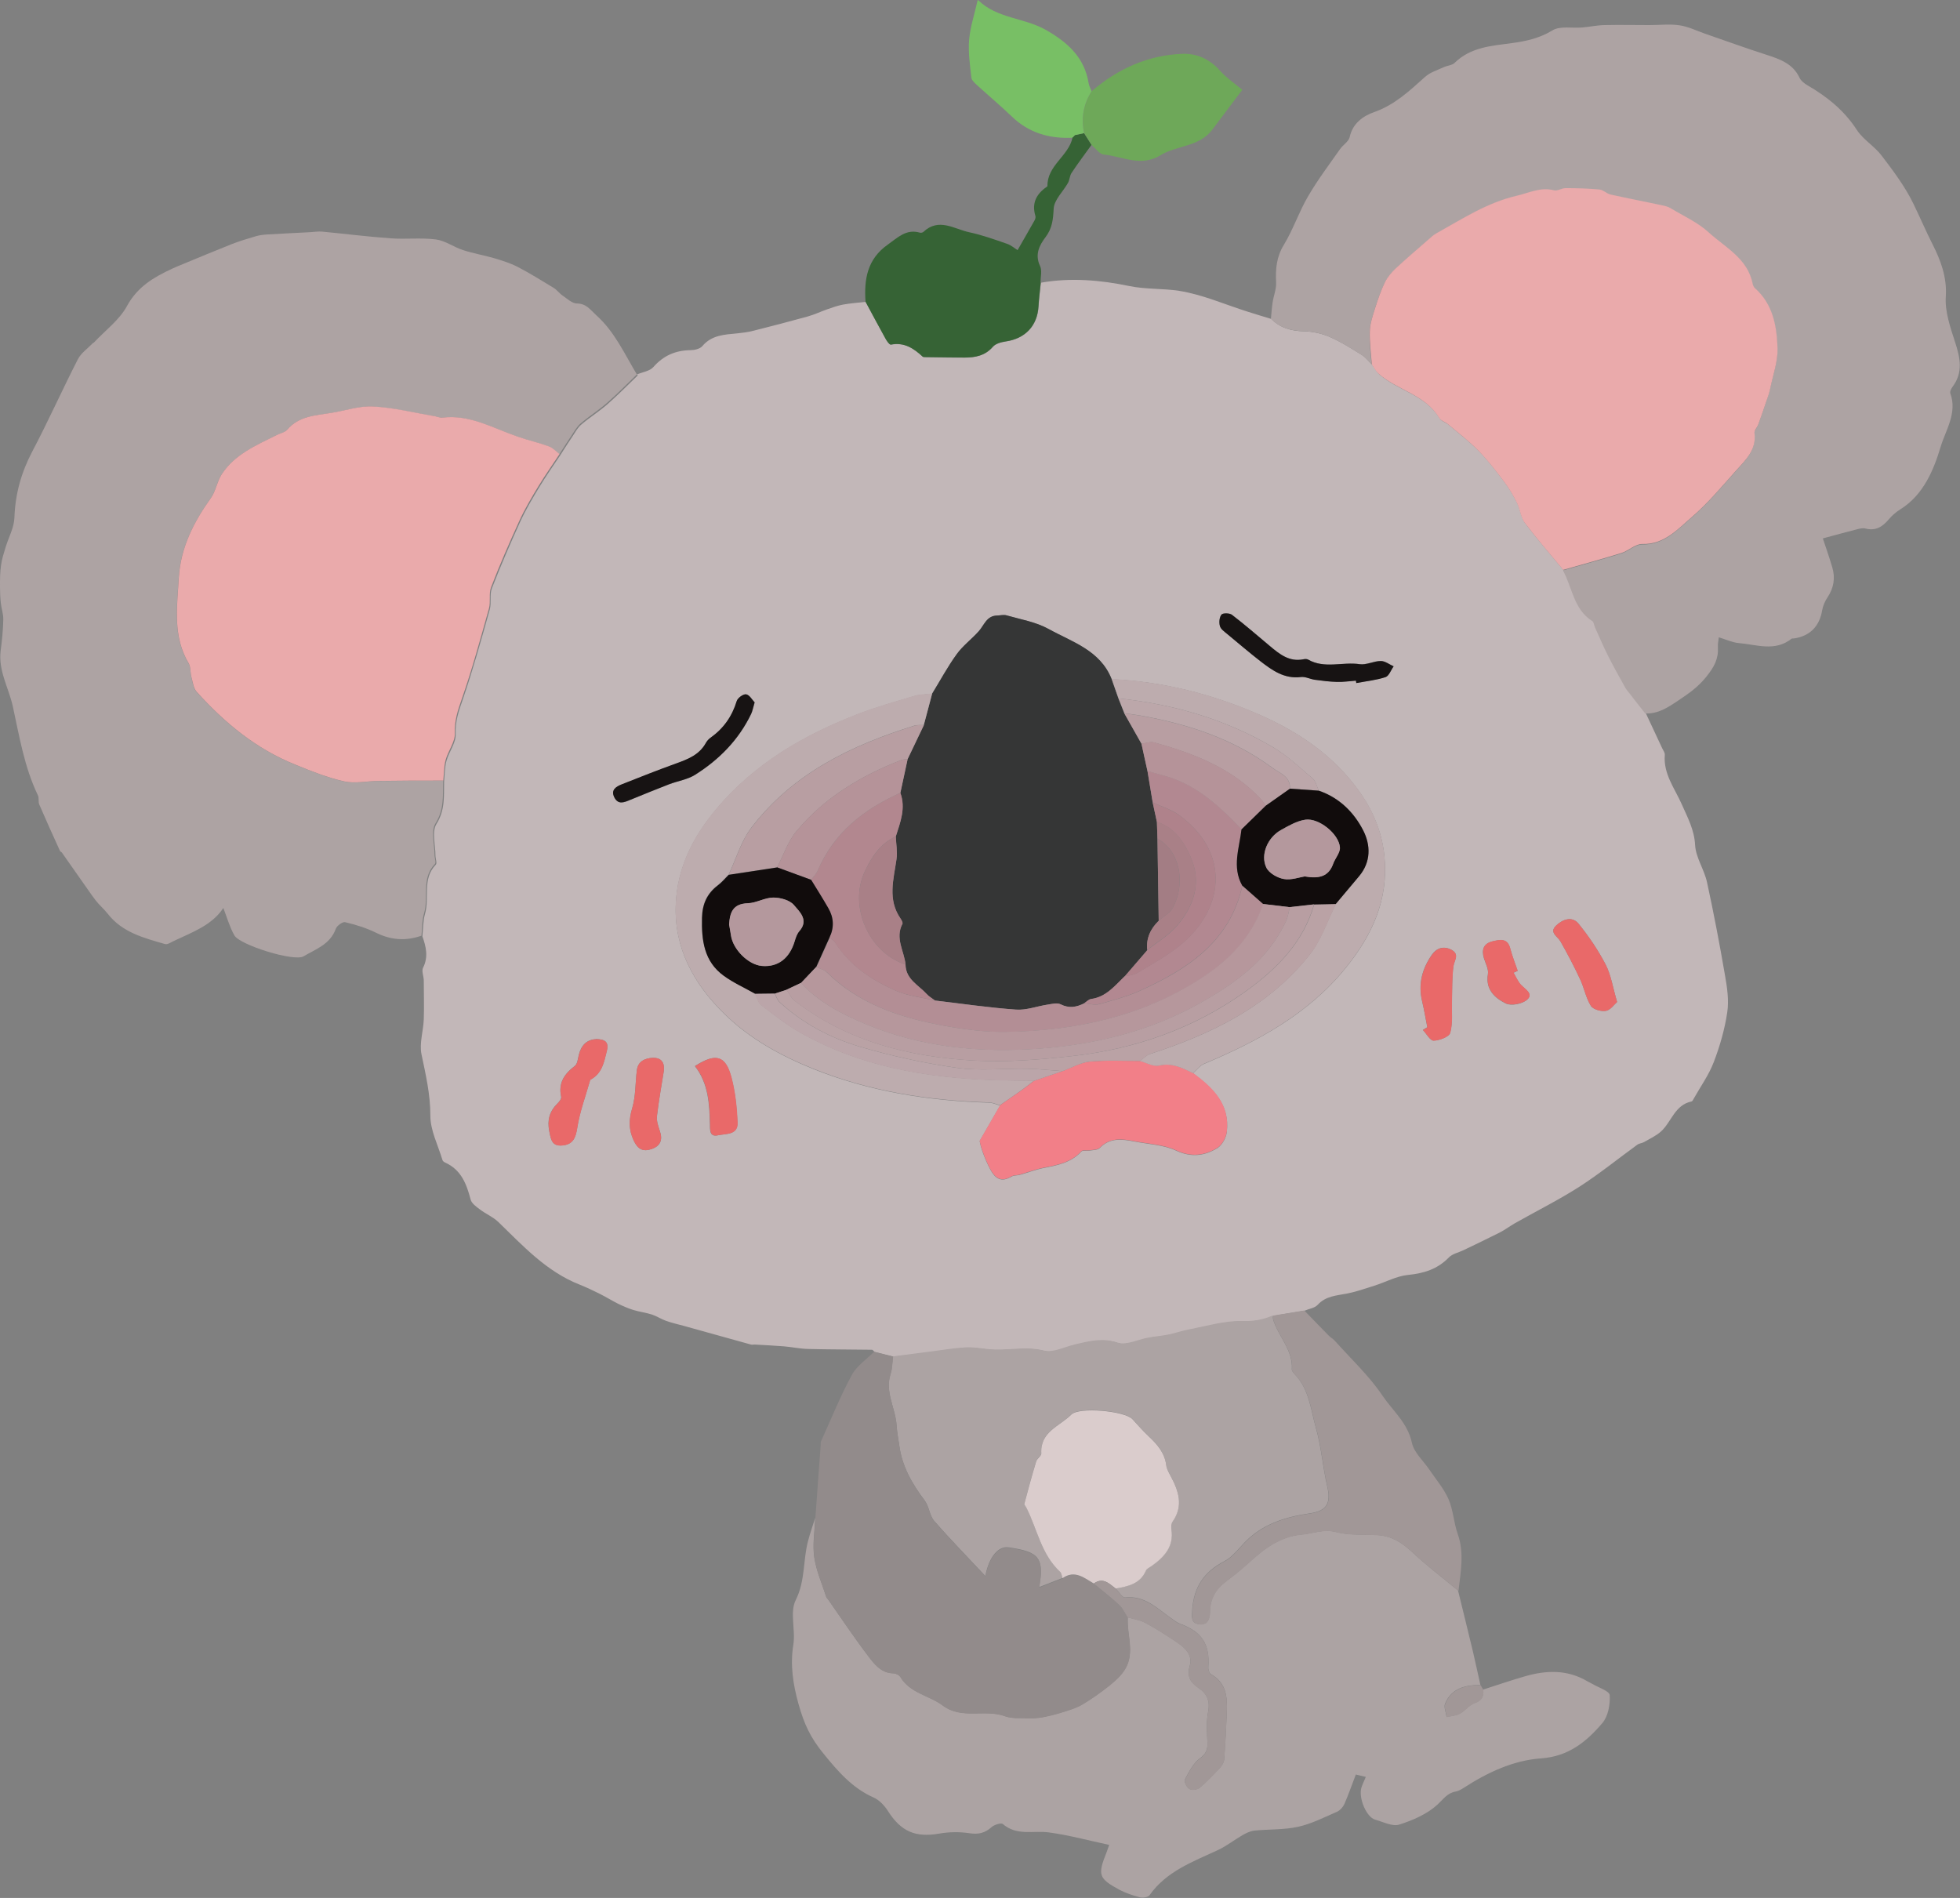 <?xml version="1.0" encoding="UTF-8"?>
<svg id="Layer_2" data-name="Layer 2" xmlns="http://www.w3.org/2000/svg" viewBox="0 0 172.62 167.16">
  <rect x="0" y="0" width="172.62" height="167.16" fill="#808080" stroke="none"/>
  <g id="Layer_2-2" data-name="Layer 2">
    <g>
      <path d="M56.09,32.98c.5-.21,1.14-.29,1.46-.66,.89-1.01,1.95-1.46,3.26-1.48,.36,0,.83-.11,1.04-.35,.83-.99,1.96-1.02,3.09-1.13,.45-.05,.91-.1,1.34-.21,1.63-.41,3.25-.83,4.87-1.28,.58-.16,1.13-.43,1.71-.63,.45-.16,.91-.32,1.37-.41,.66-.12,1.34-.17,2.01-.24,.58,1.08,1.16,2.17,1.76,3.25,.11,.21,.35,.54,.47,.52,1.17-.23,2.01,.32,2.8,1.06,.04,.04,.14,.03,.21,.04,1.16,.02,2.32,.05,3.48,.04,.94,0,1.81-.17,2.49-.95,.24-.28,.73-.41,1.13-.47,1.72-.25,2.78-1.37,2.89-3.09,.04-.7,.14-1.39,.2-2.09,2.61-.46,5.23-.24,7.77,.29,1.5,.31,2.99,.2,4.43,.43,2.05,.33,4.01,1.2,6.01,1.83,.69,.22,1.38,.43,2.08,.64,.8,.8,1.77,1.07,2.89,1.09,.76,.02,1.56,.19,2.25,.49,.99,.43,1.92,1.02,2.85,1.6,.35,.22,.6,.57,.9,.86,.2,.27,.36,.6,.6,.82,1.65,1.46,4.1,1.82,5.33,3.89,.15,.25,.53,.35,.77,.55,.91,.77,1.86,1.49,2.69,2.34,.83,.84,1.55,1.79,2.26,2.73,.44,.58,.8,1.22,1.13,1.87,.27,.56,.32,1.26,.68,1.74,1.07,1.42,2.25,2.77,3.39,4.15,.83,1.5,.94,3.42,2.58,4.46,.14,.09,.16,.38,.25,.57,.37,.82,.71,1.64,1.12,2.44,.48,.96,1.01,1.9,1.53,2.84,.1,.18,.24,.34,.37,.5,.47,.6,.93,1.19,1.4,1.79,.48,1.03,.96,2.05,1.44,3.08,.09,.19,.25,.4,.23,.59-.14,1.68,.88,2.95,1.5,4.36,.51,1.16,1.1,2.23,1.17,3.58,.06,1.11,.81,2.16,1.05,3.28,.59,2.71,1.11,5.44,1.58,8.18,.19,1.07,.36,2.21,.2,3.27-.22,1.49-.65,2.98-1.19,4.39-.43,1.13-1.16,2.14-1.76,3.21-.05,.09-.11,.23-.19,.25-1.48,.3-1.77,1.8-2.69,2.64-.43,.39-.99,.64-1.5,.94-.18,.1-.43,.11-.59,.23-1.69,1.23-3.32,2.55-5.07,3.68-1.84,1.18-3.81,2.16-5.72,3.24-.45,.26-.87,.58-1.34,.82-1.05,.53-2.12,1.04-3.18,1.55-.43,.21-.97,.31-1.29,.64-1,1.03-2.19,1.4-3.6,1.54-1.01,.1-1.98,.64-2.97,.95-.79,.25-1.59,.53-2.4,.69-.93,.18-1.87,.21-2.59,1-.26,.28-.76,.34-1.15,.51-.91,.15-1.83,.3-2.74,.45-.87,.39-1.72,.52-2.73,.5-1.54-.04-3.1,.44-4.64,.73-.61,.11-1.19,.33-1.8,.45-.58,.12-1.18,.16-1.77,.27-.93,.17-1.97,.71-2.75,.45-1.34-.45-2.5-.13-3.72,.15-.93,.21-1.94,.76-2.76,.55-1.67-.43-3.3,.05-4.93-.13-.66-.07-1.33-.19-1.99-.15-1.01,.06-2.01,.24-3.02,.36-1.12,.14-2.23,.29-3.34,.43-.56-.14-1.11-.28-1.67-.42-.08-.07-.15-.19-.23-.2-1.88-.03-3.76-.02-5.65-.07-.7-.02-1.4-.17-2.1-.23-.87-.07-1.73-.11-2.6-.16-.11,0-.22,.03-.32,0-1.95-.54-3.91-1.09-5.86-1.63-.54-.15-1.09-.27-1.62-.46-.42-.15-.81-.41-1.23-.55-.53-.17-1.1-.24-1.63-.4-.46-.14-.91-.34-1.35-.55-.54-.27-1.05-.59-1.59-.86-.59-.3-1.19-.58-1.81-.83-2.92-1.15-4.98-3.41-7.16-5.52-.47-.45-1.11-.71-1.63-1.11-.31-.23-.71-.52-.8-.85-.36-1.38-.83-2.63-2.25-3.27-.09-.04-.2-.12-.23-.21-.39-1.31-1.08-2.63-1.07-3.94,0-1.87-.41-3.6-.78-5.38-.2-.97,.16-2.04,.2-3.07,.04-1.14,0-2.29,0-3.43,0-.38-.21-.84-.06-1.13,.48-.96,.26-1.85-.06-2.76,.07-.66,.05-1.35,.23-1.98,.42-1.42-.27-3.08,.95-4.33,.13-.13-.03-.53-.03-.8,0-.95-.34-2.11,.09-2.79,.78-1.24,.64-2.48,.67-3.75,.06-.61,.05-1.23,.21-1.81,.22-.8,.84-1.58,.81-2.35-.05-1.1,.26-2.01,.61-3.01,.9-2.62,1.64-5.29,2.39-7.96,.17-.6-.03-1.31,.19-1.88,.77-1.97,1.61-3.92,2.49-5.85,.48-1.05,1.08-2.06,1.68-3.05,.58-.96,1.23-1.89,1.86-2.83,.35-.55,.7-1.11,1.07-1.65,.24-.36,.46-.78,.79-1.05,.74-.63,1.57-1.15,2.3-1.79,.92-.81,1.78-1.68,2.66-2.53Zm48.99,61.54c.32-.28,.6-.67,.97-.82,4.73-1.99,9.19-4.38,12.49-8.47,2.3-2.85,3.76-5.97,3.39-9.79-.27-2.74-1.47-4.97-3.21-6.99-2.15-2.49-4.85-4.21-7.83-5.51-4.14-1.81-8.46-2.9-12.98-3.12-.99-2.54-3.48-3.27-5.56-4.42-1.12-.62-2.46-.84-3.71-1.2-.25-.07-.54,0-.82,.02-.92,.02-1.13,.84-1.61,1.38-.62,.7-1.4,1.27-1.94,2.02-.8,1.11-1.46,2.32-2.17,3.49-.52,.06-1.07,.05-1.56,.2-1.66,.49-3.33,.96-4.94,1.58-4.81,1.85-9.18,4.39-12.54,8.41-2.02,2.42-3.4,5.13-3.54,8.33-.17,3.87,1.57,7,4.21,9.61,2.23,2.21,4.96,3.72,7.87,4.9,4.98,2,10.18,2.82,15.51,2.98,.33,0,.65,.17,.97,.25-.54,.93-1.07,1.86-1.8,3.13,.12,.77,.68,2.08,1.04,2.68,.47,.78,1.01,.89,1.77,.45,.2-.12,.48-.09,.72-.15,.69-.19,1.37-.46,2.07-.6,1.24-.24,2.45-.47,3.36-1.46,.12-.13,.48-.04,.72-.08,.31-.05,.72-.04,.9-.23,.9-.93,1.96-.78,3.05-.57,1.24,.24,2.58,.29,3.69,.81,1.35,.62,2.5,.45,3.62-.23,.42-.26,.78-.92,.83-1.44,.27-2.4-1.23-3.85-2.96-5.14Zm14.34-34.57c.01,.07,.02,.14,.03,.2,.86-.16,1.75-.25,2.57-.52,.31-.1,.48-.62,.72-.95-.38-.17-.75-.47-1.13-.47-.62,0-1.27,.36-1.86,.28-1.51-.22-3.1,.43-4.55-.41-.11-.06-.28-.05-.42-.02-1.23,.25-2.08-.44-2.93-1.16-1.11-.93-2.21-1.88-3.35-2.76-.21-.16-.79-.17-.92-.02-.19,.23-.23,.69-.14,1.01,.07,.27,.39,.49,.63,.69,.97,.82,1.94,1.64,2.95,2.42,1.04,.81,2.1,1.57,3.55,1.38,.39-.05,.81,.19,1.22,.24,.65,.09,1.3,.18,1.95,.19,.56,.01,1.12-.07,1.68-.11Zm-52.96,1.91c-.21-.21-.44-.65-.74-.7-.25-.04-.74,.32-.83,.6-.41,1.34-1.16,2.41-2.3,3.22-.17,.12-.32,.29-.42,.47-.58,1.05-1.59,1.43-2.64,1.81-1.59,.57-3.16,1.2-4.74,1.82-.51,.2-1.03,.49-.67,1.17,.34,.66,.87,.42,1.38,.21,1.14-.47,2.28-.94,3.44-1.38,.75-.29,1.61-.41,2.28-.83,2.11-1.34,3.83-3.08,4.94-5.36,.12-.25,.17-.53,.31-1.02Zm-13.97,29.66c-.82,.04-1.31,.54-1.52,1.4-.08,.34-.12,.79-.35,.96-.92,.7-1.47,1.5-1.2,2.72,.04,.17-.18,.45-.35,.61-.68,.68-.89,1.44-.7,2.41,.15,.74,.23,1.35,1.16,1.26,.93-.08,1.17-.66,1.31-1.57,.22-1.42,.74-2.79,1.13-4.18,0-.03,.05-.05,.08-.07,.98-.55,1.15-1.53,1.39-2.5,.2-.82-.17-1.03-.96-1.05Zm89.93-3.27c-.38-1.29-.54-2.38-1.01-3.3-.66-1.27-1.48-2.48-2.38-3.59-.57-.71-1.41-.39-1.98,.16-.64,.61,.12,.94,.38,1.39,.62,1.08,1.2,2.2,1.73,3.33,.36,.76,.51,1.64,.95,2.35,.2,.32,.91,.51,1.33,.44,.4-.07,.73-.57,.98-.78Zm-16.72,2.22c-.13,.08-.26,.16-.39,.24,.32,.33,.64,.95,.95,.94,.52-.01,1.37-.33,1.46-.69,.24-.88,.12-1.85,.15-2.78,.03-1.02,0-2.05,.13-3.07,.07-.53,.57-1.06-.17-1.46-.67-.36-1.3-.16-1.7,.4-.87,1.23-1.25,2.59-.89,4.11,.18,.76,.31,1.53,.46,2.3Zm-67.23,3.76c.06-.75-.34-1.1-1.01-1.06-.66,.04-1.27,.3-1.37,1.08-.14,1.12-.1,2.29-.41,3.35-.3,1.02-.32,1.88,.13,2.85,.36,.78,.83,1.01,1.58,.75,.78-.27,1-.81,.72-1.6-.15-.42-.3-.89-.25-1.31,.16-1.36,.4-2.71,.62-4.06Zm2.73-.33c1.2,1.55,1.27,3.32,1.32,5.1,.01,.49-.06,1.16,.7,.99,.68-.15,1.78,0,1.73-1.13-.06-1.33-.2-2.69-.54-3.97-.51-1.94-1.37-2.18-3.22-.99Zm72.11-8.23c.12-.05,.24-.11,.35-.16-.22-.65-.48-1.29-.65-1.95-.25-.98-.95-.8-1.59-.64-.78,.19-.95,.75-.73,1.48,.14,.46,.43,.97,.35,1.4-.23,1.36,.62,2.11,1.57,2.58,.48,.24,1.46,.05,1.88-.33,.59-.52-.17-.92-.54-1.31-.28-.3-.44-.7-.65-1.06Z" fill="#c2b7b8"/>
      <path d="M56.09,32.98c-.88,.85-1.74,1.73-2.66,2.53-.73,.64-1.56,1.16-2.3,1.79-.33,.28-.54,.69-.79,1.05-.37,.54-.71,1.1-1.07,1.65-.31-.23-.59-.55-.94-.68-.91-.33-1.85-.55-2.76-.86-2.15-.74-4.18-1.96-6.6-1.67-.2,.02-.41-.08-.62-.11-1.83-.31-3.66-.76-5.5-.87-1.22-.07-2.47,.38-3.72,.57-1.39,.22-2.82,.27-3.85,1.48-.21,.24-.62,.32-.93,.47-1.8,.9-3.69,1.69-4.84,3.46-.41,.64-.52,1.48-.96,2.1-1.51,2.11-2.65,4.36-2.81,6.98-.15,2.56-.56,5.17,.87,7.57,.2,.33,.14,.81,.24,1.21,.12,.44,.18,.98,.46,1.29,2.46,2.73,5.25,5.03,8.7,6.42,1.4,.56,2.83,1.14,4.29,1.47,.96,.21,2.02-.03,3.04-.04,1.9-.02,3.8-.02,5.69-.03-.04,1.28,.11,2.51-.67,3.75-.43,.68-.09,1.84-.09,2.79,0,.27,.16,.67,.03,.8-1.22,1.26-.52,2.91-.95,4.33-.19,.63-.16,1.32-.23,1.98-1.37,.48-2.67,.4-4-.26-.86-.42-1.79-.71-2.73-.93-.22-.05-.72,.31-.82,.59-.49,1.37-1.78,1.79-2.84,2.42-.83,.49-5.62-1-6.09-1.85-.41-.73-.64-1.55-.97-2.41-1.01,1.53-2.73,2.13-4.35,2.9-.25,.12-.57,.34-.78,.28-1.86-.54-3.77-1.02-5.05-2.67-.32-.41-.73-.75-1.05-1.16-.38-.49-.72-1.01-1.08-1.51-.64-.91-1.27-1.82-1.91-2.72-.04-.06-.14-.08-.16-.13-.62-1.36-1.24-2.73-1.83-4.1-.11-.25,0-.59-.13-.83-1.19-2.48-1.62-5.16-2.2-7.81-.36-1.64-1.3-3.15-1.07-4.93,.12-.91,.21-1.82,.23-2.74,.01-.48-.17-.96-.22-1.45-.05-.48-.07-.96-.07-1.44,0-.62,0-1.25,.09-1.87,.07-.53,.24-1.06,.4-1.58,.26-.87,.75-1.73,.78-2.61,.07-2.09,.6-3.98,1.57-5.83,1.41-2.67,2.64-5.44,4.02-8.13,.28-.55,.87-.95,1.32-1.42,.02-.02,.07-.02,.09-.05,.99-1.06,2.24-1.98,2.91-3.21,.93-1.71,2.36-2.54,3.97-3.29,.32-.15,.64-.28,.96-.41,1.43-.59,2.86-1.19,4.3-1.76,.69-.27,1.4-.48,2.11-.69,.33-.1,.68-.14,1.03-.16,1.25-.08,2.51-.13,3.76-.2,.35-.02,.71-.08,1.06-.05,2.01,.19,4.02,.45,6.04,.59,1.33,.1,2.68-.07,3.99,.1,.82,.11,1.57,.68,2.39,.94,.89,.29,1.83,.45,2.73,.71,.7,.21,1.41,.43,2.06,.76,1.09,.57,2.14,1.22,3.19,1.86,.29,.18,.5,.49,.79,.68,.39,.27,.82,.68,1.24,.69,.84,0,1.18,.55,1.71,1.03,1.63,1.46,2.49,3.41,3.58,5.22Z" fill="#ada3a3"/>
      <path d="M78.66,119.46c1.11-.14,2.23-.29,3.34-.43,1-.13,2.01-.3,3.02-.36,.66-.04,1.33,.08,1.99,.15,1.63,.18,3.26-.29,4.93,.13,.82,.21,1.84-.34,2.76-.55,1.23-.28,2.38-.6,3.72-.15,.78,.26,1.82-.29,2.75-.45,.59-.1,1.19-.15,1.77-.27,.6-.12,1.19-.34,1.8-.45,1.54-.29,3.1-.77,4.64-.73,1.01,.03,1.86-.11,2.73-.5,0,.14-.01,.29,.03,.42,.47,1.47,1.75,2.65,1.63,4.35,0,.14,.16,.31,.28,.44,1.26,1.33,1.39,3.12,1.85,4.74,.47,1.65,.59,3.39,.98,5.07,.35,1.5,0,2.19-1.5,2.41-2.1,.31-4.07,.89-5.64,2.44-.62,.62-1.17,1.4-1.91,1.78-1.78,.92-2.69,2.26-2.83,4.27-.04,.66-.12,1.19,.61,1.28,.73,.09,.94-.45,.95-1.11,.01-1.1,.48-1.96,1.37-2.63,.67-.51,1.34-1.03,1.96-1.6,1.38-1.25,2.78-2.39,4.75-2.56,1.01-.09,1.92-.51,3.03-.22,1.17,.31,2.45,.19,3.68,.27,1.18,.08,2.1,.63,2.97,1.45,1.3,1.22,2.72,2.3,4.09,3.43,.44,1.8,.89,3.61,1.32,5.41,.23,.97,.43,1.94,.65,2.91-1.33,0-2.54,.28-3.11,1.64-.13,.32,.08,.78,.13,1.18,.39-.09,.83-.11,1.17-.3,.47-.25,.82-.77,1.3-.93,.65-.22,.8-.59,.75-1.18,1.24-.4,2.47-.82,3.72-1.18,1.85-.53,3.69-.59,5.43,.43,.15,.09,.32,.16,.47,.25,.54,.32,1.51,.63,1.53,.99,.05,.82-.14,1.87-.65,2.46-1.4,1.64-2.97,2.94-5.41,3.11-2.42,.17-4.69,1.23-6.76,2.57-.23,.15-.49,.3-.75,.35-.74,.13-1.08,.67-1.59,1.14-.91,.84-2.17,1.39-3.38,1.77-.6,.19-1.42-.24-2.13-.44-.76-.22-1.47-1.91-1.2-2.81,.09-.3,.24-.58,.39-.95-.33-.08-.66-.16-.88-.21-.36,.94-.65,1.78-1.01,2.6-.12,.27-.38,.56-.65,.68-1.12,.49-2.24,1.06-3.41,1.32-1.26,.28-2.59,.21-3.88,.34-.36,.04-.73,.23-1.05,.41-.72,.42-1.39,.95-2.14,1.3-2.21,1.03-4.53,1.86-6.03,3.98-.13,.18-.6,.25-.86,.18-.61-.16-1.23-.36-1.79-.66-1.84-1-1.93-1.3-1.14-3.28,.05-.13,.09-.25,.24-.67-1.81-.39-3.54-.86-5.3-1.1-1.37-.19-2.83,.33-4.07-.74-.15-.13-.76,.06-1,.28-.58,.52-1.15,.65-1.94,.53-.86-.13-1.78-.12-2.64,.03-2.11,.37-3.38-.17-4.54-1.99-.3-.47-.75-.96-1.25-1.18-1.9-.84-3.18-2.34-4.43-3.88-1.14-1.4-1.69-2.57-2.19-4.35-.48-1.72-.75-3.42-.46-5.23,.21-1.3-.33-2.86,.21-3.93,.86-1.72,.63-3.51,1.09-5.22,.18-.69,.42-1.36,.63-2.04-.05,1.16-.25,2.34-.09,3.47,.17,1.18,.68,2.32,1.05,3.48,.03,.1,.12,.18,.18,.26,1.15,1.64,2.26,3.31,3.47,4.9,.56,.74,1.15,1.56,2.26,1.59,.22,0,.52,.15,.63,.33,.86,1.43,2.54,1.61,3.72,2.5,1.7,1.27,3.7,.29,5.47,.94,.61,.23,1.34,.16,2.02,.18,.45,.02,.91,0,1.34-.09,.64-.12,1.28-.29,1.9-.49,.55-.18,1.12-.36,1.61-.65,.81-.49,1.59-1.04,2.33-1.63,.52-.42,1.05-.89,1.39-1.45,.89-1.46,.14-3.04,.24-4.57,.52,.16,1.09,.23,1.56,.49,.93,.5,1.82,1.07,2.69,1.65,.75,.5,1.5,1.12,1.21,2.15-.27,.94,.08,1.46,.8,1.95,.73,.49,1.01,1.14,.82,2.09-.17,.87-.09,1.8-.06,2.7,.02,.61-.1,.98-.66,1.39-.59,.43-.96,1.18-1.32,1.86-.09,.18,.15,.7,.38,.83,.22,.13,.7,.08,.91-.09,.65-.55,1.24-1.17,1.82-1.8,.18-.19,.33-.48,.35-.73,.1-1.39,.17-2.78,.23-4.17,.05-1.31-.05-2.56-1.39-3.3-.15-.09-.26-.42-.24-.63,.15-2.02-.57-3.12-2.49-3.82-.29-.11-.54-.32-.8-.5-1.23-.86-2.31-2.01-4.05-1.82-.24,.03-.55-.51-.82-.79,1.09-.19,2.16-.4,2.67-1.6,.07-.17,.32-.27,.49-.39,1.1-.8,1.97-1.71,1.75-3.23-.03-.23,0-.53,.12-.71,.96-1.39,.5-2.68-.19-3.99-.16-.31-.35-.63-.39-.96-.14-1.1-.81-1.85-1.57-2.56-.5-.47-.95-.98-1.41-1.49-.67-.72-4.69-1.1-5.38-.4-1,1.03-2.76,1.5-2.64,3.42,.01,.22-.37,.44-.45,.7-.37,1.23-.71,2.48-1.04,3.72-.03,.1,.12,.25,.18,.37,.94,1.89,1.29,4.09,2.95,5.62,.14,.13,.16,.39,.23,.58-.65,.25-1.3,.51-2.06,.8,.45-2.59,0-3.11-2.69-3.5-.88-.13-1.72,.79-2.05,2.52-1.61-1.72-3.1-3.24-4.5-4.85-.42-.48-.45-1.28-.84-1.8-1.1-1.46-1.99-2.99-2.24-4.84-.08-.59-.2-1.18-.24-1.78-.09-1.52-1.05-2.94-.53-4.54,.16-.49,.15-1.04,.22-1.56Z" fill="#aca3a3"/>
      <path d="M120.82,32.12c-.3-.29-.56-.65-.9-.86-.92-.57-1.85-1.17-2.85-1.6-.69-.3-1.49-.47-2.25-.49-1.12-.03-2.09-.29-2.89-1.09,.05-.48,.08-.96,.15-1.44,.09-.59,.34-1.19,.31-1.77-.06-1.19,.03-2.25,.69-3.32,.82-1.35,1.32-2.89,2.12-4.25,.84-1.45,1.86-2.8,2.83-4.18,.26-.37,.76-.66,.84-1.05,.26-1.21,1.19-1.86,2.14-2.19,1.82-.64,3.13-1.88,4.5-3.11,.44-.4,1.08-.59,1.64-.85,.32-.15,.74-.16,.97-.39,1.41-1.38,3.23-1.49,5.01-1.73,1.26-.17,2.44-.42,3.59-1.12,.68-.42,1.76-.18,2.66-.26,.65-.06,1.29-.2,1.94-.21,1.32-.03,2.65,0,3.97,0,.88,0,1.77-.11,2.63,.02,.77,.11,1.5,.48,2.25,.74,1.8,.62,3.58,1.27,5.39,1.85,1.2,.39,2.35,.78,2.94,2.05,.12,.26,.42,.48,.68,.64,1.73,1,3.24,2.21,4.36,3.94,.56,.86,1.56,1.43,2.19,2.27,1.02,1.34,2.05,2.71,2.78,4.21,.59,1.21,1.11,2.44,1.72,3.64,.66,1.3,1.26,2.84,1.14,4.55-.09,1.32,.4,2.72,.82,4.02,.45,1.38,.72,2.66-.22,3.92-.12,.16-.26,.43-.2,.59,.63,1.72-.42,3.25-.85,4.69-.61,2.03-1.5,4.23-3.54,5.51-.38,.24-.75,.55-1.04,.9-.55,.65-1.15,1.03-2.04,.8-.22-.06-.49,0-.72,.06-.98,.25-1.96,.52-3.04,.81,.23,.69,.55,1.6,.83,2.54,.28,.94,.14,1.81-.41,2.64-.23,.34-.41,.75-.48,1.16-.23,1.39-1.08,2.27-2.48,2.47-.07,.01-.16-.01-.21,.02-1.46,1.17-3.08,.52-4.64,.39-.57-.05-1.12-.31-1.77-.51-.03,.26-.1,.56-.08,.86,.06,1.03-.32,1.74-1.01,2.6-.75,.94-1.55,1.48-2.5,2.12-.96,.64-1.75,1.16-2.89,1.13-.47-.6-.94-1.19-1.4-1.79-.13-.16-.27-.32-.37-.5-.52-.94-1.05-1.88-1.53-2.84-.4-.8-.75-1.63-1.12-2.44-.09-.19-.1-.48-.25-.57-1.64-1.04-1.75-2.96-2.58-4.46,1.71-.49,3.44-.96,5.14-1.49,.64-.2,1.23-.8,1.83-.79,1.95,.04,3.11-1.3,4.35-2.36,1.41-1.21,2.61-2.65,3.85-4.04,.86-.96,1.87-1.87,1.68-3.38-.03-.23,.24-.49,.33-.74,.25-.67,.48-1.35,.71-2.03,.13-.4,.27-.8,.36-1.2,.24-1.16,.67-2.33,.63-3.49-.06-1.94-.4-3.89-2-5.3-.1-.09-.16-.24-.19-.38-.44-2.23-2.41-3.19-3.87-4.52-.97-.88-2.22-1.45-3.37-2.14-.23-.14-.52-.21-.79-.26-1.5-.32-3-.6-4.5-.94-.34-.08-.63-.4-.96-.44-.99-.09-1.99-.12-2.99-.12-.34,0-.72,.27-1.02,.19-1.18-.31-2.2,.23-3.28,.48-2.6,.6-4.8,2.03-7.08,3.31-.24,.14-.45,.33-.67,.52-.98,.85-1.97,1.69-2.92,2.58-.38,.35-.73,.77-.95,1.23-.35,.72-.61,1.48-.85,2.25-.21,.67-.44,1.36-.47,2.04-.03,.98,.11,1.97,.18,2.95Z" fill="#ada3a3"/>
      <path d="M99.33,142.46c-.09,1.53,.65,3.12-.24,4.57-.34,.56-.87,1.03-1.39,1.45-.74,.59-1.52,1.14-2.33,1.63-.49,.3-1.06,.48-1.61,.65-.62,.2-1.26,.37-1.9,.49-.44,.08-.9,.1-1.34,.09-.68-.02-1.41,.04-2.02-.18-1.77-.65-3.77,.33-5.47-.94-1.19-.89-2.87-1.07-3.72-2.5-.11-.18-.41-.33-.63-.33-1.12-.03-1.7-.85-2.26-1.59-1.21-1.59-2.32-3.26-3.47-4.9-.06-.09-.15-.17-.18-.26-.37-1.15-.88-2.29-1.05-3.48-.16-1.13,.05-2.31,.09-3.47,.16-2.14,.31-4.28,.47-6.43,0-.11-.01-.23,.03-.32,.89-1.96,1.69-3.96,2.71-5.84,.43-.8,1.3-1.38,1.97-2.05,.56,.14,1.11,.28,1.67,.42-.07,.52-.06,1.07-.22,1.56-.52,1.61,.44,3.02,.53,4.54,.03,.6,.16,1.19,.24,1.78,.25,1.85,1.14,3.38,2.24,4.84,.39,.52,.42,1.32,.84,1.8,1.4,1.61,2.89,3.13,4.5,4.85,.33-1.74,1.17-2.65,2.05-2.52,2.7,.39,3.13,.91,2.69,3.5,.76-.3,1.41-.55,2.06-.8,1.07-.76,1.9-.04,2.76,.47,.76,.63,1.54,1.23,2.26,1.9,.31,.29,.49,.72,.73,1.09Z" fill="#928b8b"/>
      <path d="M128.43,140.1c-1.37-1.14-2.8-2.21-4.09-3.43-.87-.82-1.79-1.37-2.97-1.45-1.23-.08-2.52,.04-3.68-.27-1.11-.3-2.02,.13-3.03,.22-1.97,.18-3.38,1.31-4.75,2.56-.62,.57-1.29,1.09-1.96,1.6-.88,.66-1.35,1.53-1.37,2.63,0,.65-.22,1.2-.95,1.11-.73-.09-.66-.62-.61-1.28,.13-2.01,1.04-3.34,2.83-4.27,.75-.39,1.29-1.17,1.91-1.78,1.56-1.55,3.53-2.13,5.64-2.44,1.5-.22,1.85-.92,1.5-2.41-.39-1.68-.51-3.42-.98-5.07-.46-1.63-.59-3.41-1.85-4.74-.12-.13-.29-.3-.28-.44,.12-1.71-1.16-2.88-1.63-4.35-.04-.13-.02-.28-.03-.42,.91-.15,1.83-.3,2.74-.45,.71,.73,1.41,1.46,2.13,2.19,.17,.18,.4,.3,.56,.48,1.42,1.59,3.01,3.07,4.19,4.82,.9,1.34,2.23,2.41,2.6,4.17,.18,.85,1,1.57,1.53,2.35,.58,.86,1.28,1.67,1.69,2.6,.42,.96,.46,2.07,.81,3.06,.6,1.68,.26,3.35,.07,5.02Z" fill="#a19797"/>
      <path d="M91.66,24.89c-.07,.7-.16,1.39-.2,2.09-.1,1.72-1.17,2.84-2.89,3.09-.4,.06-.89,.19-1.13,.47-.68,.79-1.55,.95-2.49,.95-1.16,0-2.32-.03-3.48-.04-.07,0-.16,0-.21-.04-.79-.73-1.63-1.29-2.8-1.06-.12,.02-.36-.31-.47-.52-.6-1.08-1.17-2.16-1.76-3.25-.14-1.98,.15-3.76,1.95-5.03,.87-.61,1.62-1.41,2.83-1.06,.09,.03,.24,0,.31-.06,1.36-1.29,2.73-.25,4.06,.03,1.13,.24,2.23,.64,3.33,1.02,.35,.12,.65,.39,.91,.55,.48-.84,.99-1.72,1.49-2.61,.06-.11,.12-.28,.08-.4-.34-1.12,.08-1.93,.99-2.56,.03-.02,.07-.05,.07-.07-.03-1.82,1.87-2.65,2.21-4.27,0,0-.03,0-.03,0,.08-.08,.16-.15,.23-.23,.27-.06,.54-.11,.81-.17,.22,.35,.44,.69,.66,1.04-.59,.82-1.19,1.62-1.75,2.46-.17,.25-.17,.6-.31,.87-.43,.77-1.22,1.5-1.27,2.27-.05,.95-.12,1.74-.72,2.53-.54,.71-.96,1.53-.48,2.54,.19,.4,.04,.96,.04,1.44Z" fill="#366335"/>
      <path d="M96.15,12.77c-.22-.35-.44-.69-.66-1.04-.28-1.33-.07-2.57,.67-3.71,2.3-1.97,4.94-3.16,7.97-3.28,1.31-.05,2.45,.49,3.36,1.53,.53,.6,1.22,1.05,1.92,1.64-.88,1.17-1.76,2.34-2.64,3.51-1.15,1.53-3.12,1.37-4.56,2.25-1.74,1.07-3.35,.1-5.01-.06-.37-.04-.7-.54-1.05-.82Z" fill="#6ea859"/>
      <path d="M96.15,8.02c-.74,1.15-.95,2.39-.67,3.71-.27,.06-.54,.11-.81,.17-.08,.08-.16,.15-.23,.23,0,0,.03,0,.03,0-2.03,.1-3.84-.41-5.35-1.86-.99-.95-2.05-1.84-3.07-2.77-.2-.19-.47-.42-.5-.66-.12-1.1-.29-2.23-.2-3.32,.1-1.17,.49-2.31,.75-3.49,0,0,.05-.03,.05-.02,1.66,1.64,4.08,1.54,5.99,2.64,1.9,1.09,3.38,2.42,3.74,4.69,.04,.24,.17,.46,.26,.69Z" fill="#78bf65"/>
      <path d="M130.64,148.83c.05,.59-.1,.96-.75,1.18-.48,.16-.83,.68-1.3,.93-.34,.19-.78,.21-1.17,.3-.05-.4-.26-.86-.13-1.18,.57-1.37,1.78-1.65,3.11-1.64,.08,.14,.16,.27,.24,.41Z" fill="#a19797"/>
      <path d="M120.82,32.12c-.07-.98-.21-1.97-.18-2.95,.02-.69,.26-1.37,.47-2.04,.24-.76,.5-1.53,.85-2.25,.22-.46,.58-.88,.95-1.23,.95-.89,1.94-1.72,2.92-2.58,.21-.19,.42-.38,.67-.52,2.28-1.27,4.48-2.71,7.08-3.31,1.08-.25,2.1-.79,3.28-.48,.3,.08,.68-.19,1.02-.19,1,0,2,.03,2.99,.12,.33,.03,.62,.36,.96,.44,1.49,.33,3,.62,4.5,.94,.27,.06,.56,.12,.79,.26,1.14,.69,2.4,1.25,3.37,2.14,1.46,1.33,3.43,2.29,3.87,4.52,.03,.13,.09,.29,.19,.38,1.6,1.41,1.94,3.36,2,5.3,.04,1.15-.39,2.33-.63,3.49-.08,.41-.22,.81-.36,1.2-.23,.68-.46,1.36-.71,2.03-.09,.26-.36,.51-.33,.74,.2,1.52-.82,2.42-1.68,3.38-1.24,1.39-2.45,2.84-3.85,4.04-1.25,1.07-2.41,2.41-4.35,2.36-.6-.01-1.2,.59-1.83,.79-1.7,.53-3.42,1-5.14,1.49-1.14-1.38-2.31-2.72-3.39-4.15-.36-.48-.4-1.18-.68-1.74-.32-.65-.69-1.29-1.13-1.87-.71-.94-1.44-1.89-2.26-2.73-.83-.85-1.78-1.57-2.69-2.34-.24-.2-.62-.3-.77-.55-1.23-2.06-3.67-2.43-5.33-3.89-.25-.22-.41-.54-.6-.82Z" fill="#eaaaab"/>
      <path d="M39.04,68.75c-1.9,0-3.8,0-5.69,.03-1.02,.01-2.08,.25-3.04,.04-1.47-.33-2.89-.9-4.29-1.47-3.45-1.38-6.24-3.69-8.7-6.42-.28-.32-.34-.85-.46-1.29-.11-.4-.05-.88-.24-1.21-1.43-2.4-1.02-5-.87-7.57,.16-2.62,1.3-4.87,2.81-6.98,.44-.61,.55-1.46,.96-2.1,1.15-1.77,3.04-2.56,4.84-3.46,.31-.16,.72-.23,.93-.47,1.02-1.2,2.46-1.26,3.85-1.48,1.24-.19,2.49-.64,3.72-.57,1.85,.1,3.67,.56,5.5,.87,.21,.04,.42,.14,.62,.11,2.42-.29,4.44,.93,6.6,1.67,.91,.32,1.86,.53,2.76,.86,.35,.13,.63,.44,.94,.68-.62,.94-1.27,1.86-1.86,2.83-.6,.99-1.2,2-1.68,3.05-.88,1.93-1.73,3.87-2.49,5.85-.22,.56-.02,1.28-.19,1.88-.75,2.67-1.48,5.35-2.39,7.96-.35,1-.66,1.91-.61,3.01,.03,.77-.59,1.55-.81,2.35-.16,.58-.14,1.21-.21,1.81Z" fill="#eaaaab"/>
      <path d="M82.09,61.1c.72-1.17,1.37-2.39,2.17-3.49,.54-.75,1.32-1.32,1.94-2.02,.48-.54,.69-1.36,1.61-1.38,.27,0,.57-.09,.82-.02,1.25,.36,2.59,.58,3.71,1.2,2.08,1.15,4.56,1.88,5.56,4.42,.2,.57,.4,1.14,.6,1.71,.17,.44,.35,.87,.52,1.31,.5,.89,1,1.78,1.51,2.67,.18,.8,.36,1.6,.53,2.41,.15,.92,.31,1.84,.46,2.77,.12,.57,.24,1.14,.37,1.71,.02,.5,.03,.99,.05,1.49,.04,2.41,.07,4.82,.11,7.23-.73,.7-1.12,1.54-1.01,2.58l-1.99,2.31c-.87,.83-1.62,1.81-2.94,1.99-.22,.03-.41,.24-.61,.37-.68,.35-1.35,.47-2.1,.09-.3-.15-.75-.02-1.13,.03-.94,.14-1.88,.51-2.8,.44-2.38-.17-4.75-.52-7.13-.8-.24-.19-.52-.35-.73-.57-.72-.79-1.84-1.3-1.86-2.59-.12-1.19-.94-2.32-.28-3.58,.05-.1-.07-.34-.17-.48-1.15-1.68-.6-3.45-.35-5.22,.09-.66-.03-1.34-.06-2.01,.4-1.25,.89-2.49,.4-3.83,.21-.99,.43-1.99,.64-2.98,.48-1,.95-1.99,1.43-2.99,.24-.92,.48-1.84,.73-2.75Z" fill="#353636"/>
      <path d="M82.09,61.1c-.24,.92-.48,1.84-.73,2.75-.28,.02-.58-.02-.84,.06-5.58,1.74-10.72,4.22-14.36,9-.9,1.19-1.34,2.74-1.99,4.12-.32,.31-.61,.67-.97,.94-.95,.72-1.35,1.64-1.38,2.83-.05,1.98,.16,3.86,1.91,5.12,.86,.62,1.86,1.07,2.79,1.6,.17,.33,.25,.78,.51,.98,1.15,.88,2.29,1.79,3.55,2.49,5.81,3.26,12.18,4.1,18.72,4.17,.59,0,1.18,.01,1.77,.02-.36,.27-.71,.56-1.08,.82-.63,.45-1.28,.9-1.92,1.34-.32-.09-.65-.24-.97-.25-5.33-.16-10.53-.97-15.51-2.98-2.91-1.17-5.64-2.69-7.87-4.9-2.64-2.61-4.38-5.74-4.21-9.61,.14-3.2,1.52-5.91,3.54-8.33,3.36-4.02,7.73-6.56,12.54-8.41,1.61-.62,3.29-1.09,4.94-1.58,.5-.15,1.04-.14,1.56-.2Z" fill="#bdacae"/>
      <path d="M88.07,97.35c.64-.45,1.28-.89,1.92-1.34,.37-.26,.72-.54,1.08-.82,.84-.29,1.68-.57,2.52-.86,.79-.29,1.56-.75,2.37-.83,1.47-.14,2.96-.05,4.44-.06,.57,.15,1.19,.51,1.7,.4,1.15-.26,2.04,.22,2.99,.67,1.74,1.28,3.24,2.73,2.96,5.14-.06,.52-.41,1.18-.83,1.44-1.12,.68-2.27,.85-3.62,.23-1.12-.52-2.45-.57-3.69-.81-1.08-.21-2.15-.35-3.05,.57-.19,.19-.59,.18-.9,.23-.24,.04-.6-.05-.72,.08-.91,1-2.13,1.22-3.36,1.46-.7,.14-1.38,.4-2.07,.6-.24,.07-.52,.04-.72,.15-.76,.45-1.29,.33-1.77-.45-.36-.6-.91-1.92-1.04-2.68,.73-1.26,1.26-2.2,1.8-3.13Z" fill="#f27f88"/>
      <path d="M105.08,94.52c-.94-.45-1.83-.93-2.99-.67-.51,.12-1.13-.25-1.7-.4,.29-.21,.55-.5,.87-.61,5.42-1.76,10.46-4.18,14.08-8.76,1.02-1.29,1.55-2.96,2.3-4.46,.68-.81,1.37-1.63,2.05-2.44,1.07-1.27,1.03-2.76,.36-4.06-.82-1.6-2.11-2.88-3.9-3.48-.18-.36-.26-.83-.54-1.07-1.12-.96-2.22-2-3.48-2.75-4.2-2.48-8.79-3.8-13.62-4.31-.2-.57-.4-1.14-.6-1.71,4.52,.23,8.84,1.31,12.98,3.12,2.98,1.31,5.68,3.02,7.83,5.51,1.75,2.02,2.95,4.25,3.21,6.99,.37,3.82-1.09,6.94-3.39,9.79-3.3,4.09-7.76,6.49-12.49,8.47-.37,.16-.65,.54-.97,.82Z" fill="#bdacae"/>
      <path d="M119.42,59.95c-.56,.04-1.12,.13-1.68,.11-.65-.02-1.3-.1-1.95-.19-.41-.06-.83-.29-1.22-.24-1.45,.18-2.51-.58-3.55-1.38-1-.78-1.97-1.61-2.95-2.42-.24-.2-.56-.42-.63-.69-.09-.31-.05-.78,.14-1.01,.13-.15,.71-.14,.92,.02,1.15,.88,2.24,1.83,3.35,2.76,.85,.71,1.7,1.4,2.93,1.16,.13-.03,.31-.04,.42,.02,1.45,.84,3.04,.18,4.55,.41,.59,.09,1.24-.28,1.86-.28,.38,0,.75,.3,1.13,.47-.24,.33-.41,.85-.72,.95-.83,.27-1.71,.36-2.57,.52-.01-.07-.02-.14-.03-.2Z" fill="#171313"/>
      <path d="M66.46,61.86c-.15,.49-.19,.77-.31,1.02-1.1,2.29-2.82,4.03-4.94,5.36-.67,.42-1.52,.54-2.28,.83-1.15,.45-2.29,.91-3.44,1.38-.51,.21-1.04,.45-1.38-.21-.35-.68,.16-.97,.67-1.17,1.57-.62,3.15-1.25,4.74-1.82,1.05-.38,2.06-.76,2.64-1.81,.1-.18,.25-.35,.42-.47,1.14-.81,1.89-1.87,2.3-3.22,.08-.28,.58-.64,.83-.6,.3,.05,.53,.48,.74,.7Z" fill="#171313"/>
      <path d="M52.49,91.52c.79,.02,1.16,.23,.96,1.05-.24,.97-.41,1.95-1.39,2.5-.03,.02-.07,.04-.08,.07-.39,1.39-.91,2.76-1.13,4.18-.14,.91-.38,1.48-1.31,1.57-.94,.09-1.02-.52-1.16-1.26-.19-.98,.02-1.73,.7-2.41,.16-.17,.39-.44,.35-.61-.27-1.22,.27-2.02,1.2-2.72,.23-.17,.27-.63,.35-.96,.21-.86,.7-1.36,1.52-1.4Z" fill="#e96969"/>
      <path d="M142.42,88.25c-.24,.21-.57,.7-.98,.78-.42,.08-1.13-.12-1.33-.44-.44-.7-.59-1.58-.95-2.35-.53-1.13-1.11-2.24-1.73-3.33-.26-.46-1.02-.78-.38-1.39,.57-.55,1.41-.86,1.98-.16,.9,1.11,1.72,2.32,2.38,3.59,.48,.92,.63,2,1.01,3.3Z" fill="#e96969"/>
      <path d="M125.71,90.47c-.15-.77-.28-1.54-.46-2.3-.36-1.52,.02-2.88,.89-4.11,.4-.56,1.03-.76,1.7-.4,.74,.4,.24,.92,.17,1.46-.13,1.01-.1,2.04-.13,3.07-.03,.93,.09,1.9-.15,2.78-.1,.35-.95,.67-1.46,.69-.31,0-.63-.61-.95-.94,.13-.08,.26-.16,.39-.24Z" fill="#e96969"/>
      <path d="M58.48,94.23c-.21,1.35-.46,2.7-.62,4.06-.05,.42,.11,.89,.25,1.31,.27,.79,.06,1.33-.72,1.6-.75,.26-1.22,.03-1.58-.75-.45-.97-.44-1.82-.13-2.85,.32-1.06,.27-2.23,.41-3.35,.1-.79,.71-1.04,1.37-1.08,.67-.04,1.08,.31,1.01,1.06Z" fill="#e96969"/>
      <path d="M61.21,93.9c1.85-1.19,2.7-.95,3.22,.99,.34,1.28,.48,2.64,.54,3.97,.05,1.13-1.05,.98-1.73,1.13-.76,.17-.69-.51-.7-.99-.05-1.78-.12-3.55-1.32-5.1Z" fill="#e96969"/>
      <path d="M133.31,85.67c.21,.36,.38,.76,.65,1.06,.37,.4,1.13,.79,.54,1.31-.42,.37-1.4,.56-1.88,.33-.95-.48-1.8-1.22-1.57-2.58,.07-.44-.21-.94-.35-1.4-.23-.73-.05-1.29,.73-1.48,.65-.16,1.35-.34,1.59,.64,.17,.66,.43,1.3,.65,1.95-.12,.05-.24,.11-.35,.16Z" fill="#e96969"/>
      <path d="M96.34,139.47c-.86-.5-1.69-1.23-2.76-.47-.07-.2-.09-.46-.23-.58-1.65-1.53-2-3.73-2.95-5.62-.06-.13-.21-.27-.18-.37,.33-1.25,.67-2.49,1.04-3.72,.08-.26,.46-.48,.45-.7-.12-1.92,1.63-2.4,2.64-3.42,.69-.7,4.71-.32,5.38,.4,.46,.5,.91,1.02,1.41,1.49,.76,.71,1.43,1.46,1.57,2.56,.04,.33,.23,.66,.39,.96,.69,1.3,1.15,2.6,.19,3.99-.13,.18-.16,.48-.12,.71,.23,1.52-.64,2.44-1.75,3.23-.17,.12-.42,.22-.49,.39-.51,1.19-1.58,1.4-2.67,1.59-.57-.43-1.11-1.02-1.92-.45Z" fill="#dacccc"/>
      <path d="M96.34,139.47c.81-.58,1.34,.01,1.92,.45,.28,.28,.58,.82,.82,.79,1.73-.18,2.82,.96,4.05,1.82,.26,.18,.51,.4,.8,.5,1.93,.7,2.64,1.8,2.49,3.82-.02,.21,.09,.54,.24,.63,1.34,.74,1.44,2,1.39,3.3-.05,1.39-.12,2.78-.23,4.17-.02,.25-.17,.54-.35,.73-.58,.63-1.17,1.25-1.82,1.8-.2,.17-.69,.22-.91,.09-.23-.13-.47-.65-.38-.83,.36-.67,.73-1.43,1.32-1.86,.56-.41,.68-.79,.66-1.39-.03-.9-.11-1.83,.06-2.7,.19-.95-.09-1.6-.82-2.09-.72-.49-1.07-1.01-.8-1.95,.29-1.03-.46-1.65-1.21-2.15-.88-.58-1.77-1.16-2.69-1.65-.47-.25-1.04-.33-1.56-.49-.24-.37-.42-.8-.73-1.09-.72-.67-1.5-1.27-2.26-1.9Z" fill="#a19797"/>
      <path d="M94.44,12.13c.08-.08,.16-.15,.23-.23-.08,.08-.16,.15-.23,.23Z" fill="#fff"/>
      <path d="M82.34,88.12c2.37,.28,4.74,.63,7.13,.8,.92,.07,1.86-.3,2.8-.44,.38-.06,.83-.18,1.13-.03,.75,.38,1.41,.26,2.1-.09,.43,.04,.9,.19,1.29,.09,1.22-.34,2.47-.67,3.62-1.19,4.2-1.9,7.92-4.31,9.01-9.26,.62,.54,1.23,1.09,1.85,1.63-1,2.91-3.04,4.98-5.54,6.59-5.17,3.31-10.97,4.55-17.01,4.67-2.02,.04-4.08-.26-6.07-.64-3.64-.71-7.08-1.91-9.81-4.61-.23-.23-.62-.31-.93-.46,.39-.86,.78-1.73,1.17-2.59,.16,.13,.36,.24,.47,.4,1.29,2.05,3.22,3.33,5.36,4.27,1.07,.47,2.3,.59,3.46,.87Z" fill="#b38e95"/>
      <path d="M82.34,88.12c-1.16-.28-2.39-.4-3.46-.87-2.14-.94-4.07-2.22-5.36-4.27-.1-.17-.31-.27-.47-.4,.43-.88,.39-1.76-.1-2.6-.49-.84-1.01-1.66-1.51-2.49,.2-.28,.46-.53,.59-.84,1.44-3.33,4.06-5.39,7.27-6.82,.49,1.34,0,2.58-.4,3.83-1.36,.63-2.12,1.78-2.73,3.08-1.45,3.06,.34,7.17,3.58,8.21,.02,1.3,1.14,1.8,1.86,2.59,.2,.23,.48,.38,.73,.57Z" fill="#b2878f"/>
      <path d="M109.41,77.99c-1.09,4.95-4.82,7.35-9.01,9.26-1.15,.52-2.39,.85-3.62,1.19-.39,.11-.86-.05-1.29-.09,.2-.13,.39-.34,.61-.37,1.32-.18,2.08-1.16,2.94-1.99,.37-.09,.79-.1,1.1-.29,1.26-.76,2.58-1.48,3.73-2.4,3.88-3.1,4.62-8.11-.02-11.51-.68-.5-1.55-.75-2.33-1.12-.15-.92-.31-1.84-.46-2.77,.84,.25,1.71,.44,2.52,.76,2.32,.92,4.08,2.6,5.76,4.38-.19,1.65-.85,3.31,.06,4.94Z" fill="#b28891"/>
      <path d="M64.18,77.04c.65-1.38,1.08-2.93,1.99-4.12,3.63-4.78,8.78-7.26,14.36-9,.26-.08,.56-.04,.84-.06-.48,1-.95,1.99-1.43,2.99-.21,.03-.43,.03-.62,.11-3.53,1.38-6.72,3.3-9.17,6.24-.76,.91-1.15,2.12-1.71,3.19-1.42,.22-2.84,.44-4.26,.65Z" fill="#b89ea2"/>
      <path d="M68.44,76.39c.56-1.07,.95-2.28,1.71-3.19,2.45-2.94,5.64-4.86,9.17-6.24,.19-.07,.41-.07,.62-.11-.21,.99-.43,1.99-.64,2.98-3.21,1.43-5.84,3.49-7.27,6.82-.13,.31-.39,.56-.59,.84-1-.37-2-.73-3-1.1Z" fill="#b59399"/>
      <path d="M100.53,65.5c-.5-.89-1-1.78-1.51-2.67,.45,.06,.9,.11,1.35,.19,4.21,.74,8.21,2.04,11.68,4.61,.61,.45,1.62,.74,1.55,1.84-.71,.5-1.42,1-2.13,1.5-.12-.17-.22-.36-.36-.51-2.56-2.8-5.94-4.08-9.47-5.07-.33-.09-.74,.08-1.12,.12Z" fill="#b89ea2"/>
      <path d="M100.53,65.5c.37-.05,.78-.22,1.12-.12,3.53,.99,6.91,2.27,9.47,5.07,.14,.15,.24,.34,.36,.51-.71,.7-1.43,1.39-2.14,2.09-1.68-1.78-3.44-3.45-5.76-4.38-.81-.32-1.68-.51-2.52-.76-.18-.8-.36-1.6-.53-2.41Z" fill="#b59399"/>
      <path d="M101.53,70.68c.78,.37,1.64,.62,2.33,1.12,4.64,3.4,3.89,8.41,.02,11.51-1.15,.92-2.46,1.63-3.73,2.4-.31,.19-.73,.2-1.1,.29,.66-.77,1.33-1.54,1.99-2.31,.9-.72,1.93-1.33,2.66-2.19,1.5-1.78,2.16-3.85,1.12-6.11-.6-1.31-1.41-2.53-2.93-2.99-.12-.57-.24-1.14-.37-1.71Z" fill="#af828b"/>
      <path d="M79.75,84.95c-3.25-1.04-5.03-5.15-3.58-8.21,.62-1.3,1.38-2.45,2.73-3.08,.02,.67,.15,1.36,.06,2.01-.25,1.77-.81,3.54,.35,5.22,.1,.14,.23,.38,.17,.48-.66,1.26,.15,2.39,.28,3.58Z" fill="#a98087"/>
      <path d="M113.61,69.46c.07-1.09-.94-1.38-1.55-1.84-3.47-2.57-7.47-3.87-11.68-4.61-.45-.08-.9-.13-1.35-.19-.17-.44-.35-.87-.52-1.31,4.83,.51,9.42,1.83,13.62,4.31,1.26,.74,2.36,1.78,3.48,2.75,.28,.24,.37,.71,.54,1.07-.85-.06-1.69-.12-2.54-.18Z" fill="#bca7aa"/>
      <path d="M101.89,72.38c1.52,.46,2.32,1.67,2.93,2.99,1.04,2.26,.38,4.33-1.12,6.11-.73,.86-1.77,1.47-2.66,2.19-.11-1.03,.28-1.87,1.01-2.58,.41-.36,.97-.65,1.22-1.1,1.23-2.28,.59-5.09-1.33-6.12-.02-.5-.03-.99-.05-1.49Z" fill="#a98087"/>
      <path d="M101.94,73.87c1.91,1.03,2.56,3.84,1.33,6.12-.25,.45-.8,.74-1.22,1.1-.04-2.41-.07-4.82-.11-7.23Z" fill="#a37d84"/>
      <path d="M68.44,76.39c1,.37,2,.73,3,1.1,.51,.83,1.03,1.65,1.51,2.49,.49,.84,.53,1.72,.1,2.6-.39,.86-.78,1.73-1.17,2.59-.45,.47-.89,.94-1.34,1.41-.42,.2-.85,.4-1.27,.6-.35,.11-.69,.22-1.04,.34-.57,0-1.14,.01-1.7,.02-.93-.53-1.93-.97-2.79-1.6-1.74-1.26-1.96-3.14-1.91-5.12,.03-1.19,.44-2.11,1.38-2.83,.36-.27,.65-.62,.97-.94,1.42-.22,2.84-.44,4.26-.65Zm-4.22,5.04c.05,.31,.12,.62,.16,.94,.17,1.26,1.53,2.61,2.73,2.71,1.42,.12,2.44-.67,2.89-2.2,.09-.3,.2-.63,.4-.86,.87-.98,.02-1.72-.47-2.3-.36-.44-1.19-.66-1.81-.66-.75,0-1.5,.47-2.25,.5-1.32,.04-1.58,.82-1.65,1.88Z" fill="#110c0c"/>
      <path d="M66.52,87.53l1.7-.02c.14,.26,.23,.57,.44,.76,2.04,1.87,4.47,3.15,7.07,3.92,2.79,.82,5.65,1.45,8.53,1.86,2.03,.29,4.13,.04,6.2,.08,1.04,.02,2.07,.14,3.11,.21-.84,.29-1.68,.57-2.52,.86-.59,0-1.18-.01-1.77-.02-6.53-.07-12.9-.91-18.72-4.17-1.26-.7-2.4-1.62-3.55-2.49-.27-.2-.35-.65-.51-.98Z" fill="#bba5a9"/>
      <path d="M93.59,94.34c-1.04-.07-2.07-.19-3.11-.21-2.07-.04-4.17,.21-6.2-.08-2.88-.41-5.74-1.04-8.53-1.86-2.61-.77-5.03-2.04-7.07-3.92-.21-.19-.3-.5-.44-.76,.35-.11,.69-.22,1.04-.34,.23,.33,.4,.74,.71,.97,4.66,3.59,10.11,4.95,15.82,5.27,2.87,.16,5.79-.08,8.66-.4,5.6-.63,10.81-2.47,15.39-5.8,2.66-1.93,4.94-4.25,5.89-7.56,.64-.01,1.28-.03,1.92-.04-.75,1.5-1.28,3.18-2.3,4.46-3.62,4.58-8.66,6.99-14.08,8.76-.32,.11-.58,.4-.87,.61-1.48,0-2.97-.08-4.44,.06-.81,.08-1.58,.54-2.37,.83Z" fill="#baa2a5"/>
      <path d="M117.64,79.62c-.64,.01-1.28,.03-1.92,.04-.71,.08-1.42,.16-2.13,.24-.78-.09-1.56-.19-2.34-.28-.62-.54-1.23-1.09-1.85-1.63-.91-1.64-.25-3.29-.06-4.94,.71-.7,1.43-1.39,2.14-2.09,.71-.5,1.42-1,2.13-1.5,.85,.06,1.69,.12,2.54,.18,1.79,.61,3.08,1.89,3.9,3.48,.67,1.3,.71,2.79-.36,4.06-.68,.81-1.37,1.63-2.05,2.44Zm-2.7-2.43c1.23,.21,2.07,0,2.46-1.1,.18-.51,.64-1.01,.6-1.48-.11-1.19-1.86-2.59-3.04-2.42-.75,.11-1.47,.53-2.15,.91-1.17,.65-1.83,2.17-1.29,3.3,.23,.49,.97,.91,1.54,1.01,.65,.12,1.37-.15,1.87-.23Z" fill="#110c0c"/>
      <path d="M111.26,79.62c.78,.09,1.56,.19,2.34,.28-.11,.4-.16,.83-.33,1.21-1.57,3.43-4.47,5.5-7.61,7.26-4.36,2.45-9.14,3.62-14.06,3.99-5.25,.39-10.46-.1-15.39-2.17-2.08-.87-4.09-1.92-5.67-3.61,.45-.47,.89-.94,1.34-1.41,.31,.15,.7,.22,.93,.46,2.73,2.7,6.18,3.9,9.81,4.61,1.99,.39,4.05,.68,6.07,.64,6.05-.11,11.84-1.35,17.01-4.67,2.5-1.6,4.55-3.68,5.54-6.59Z" fill="#b6979c"/>
      <path d="M70.54,86.57c1.58,1.7,3.59,2.74,5.67,3.61,4.93,2.07,10.14,2.56,15.39,2.17,4.92-.37,9.7-1.54,14.06-3.99,3.14-1.76,6.04-3.83,7.61-7.26,.17-.37,.22-.8,.33-1.21,.71-.08,1.42-.16,2.13-.24-.95,3.31-3.23,5.63-5.89,7.56-4.58,3.32-9.79,5.17-15.39,5.8-2.87,.32-5.79,.56-8.66,.4-5.71-.32-11.17-1.68-15.82-5.27-.3-.24-.47-.65-.71-.97,.42-.2,.85-.4,1.27-.6Z" fill="#b89ea2"/>
      <path d="M64.21,81.43c.06-1.06,.33-1.84,1.65-1.88,.76-.02,1.5-.5,2.25-.5,.62,0,1.45,.23,1.81,.66,.49,.58,1.34,1.32,.47,2.3-.2,.23-.31,.56-.4,.86-.45,1.53-1.48,2.32-2.89,2.2-1.2-.1-2.56-1.46-2.73-2.71-.04-.31-.11-.62-.16-.94Z" fill="#b4989d"/>
      <path d="M114.94,77.19c-.5,.07-1.22,.35-1.87,.23-.57-.1-1.31-.52-1.54-1.01-.54-1.13,.12-2.65,1.29-3.3,.68-.38,1.4-.8,2.15-.91,1.18-.17,2.93,1.23,3.04,2.42,.05,.47-.42,.97-.6,1.48-.4,1.1-1.23,1.31-2.46,1.1Z" fill="#b4989d"/>
    </g>
  </g>
</svg>
